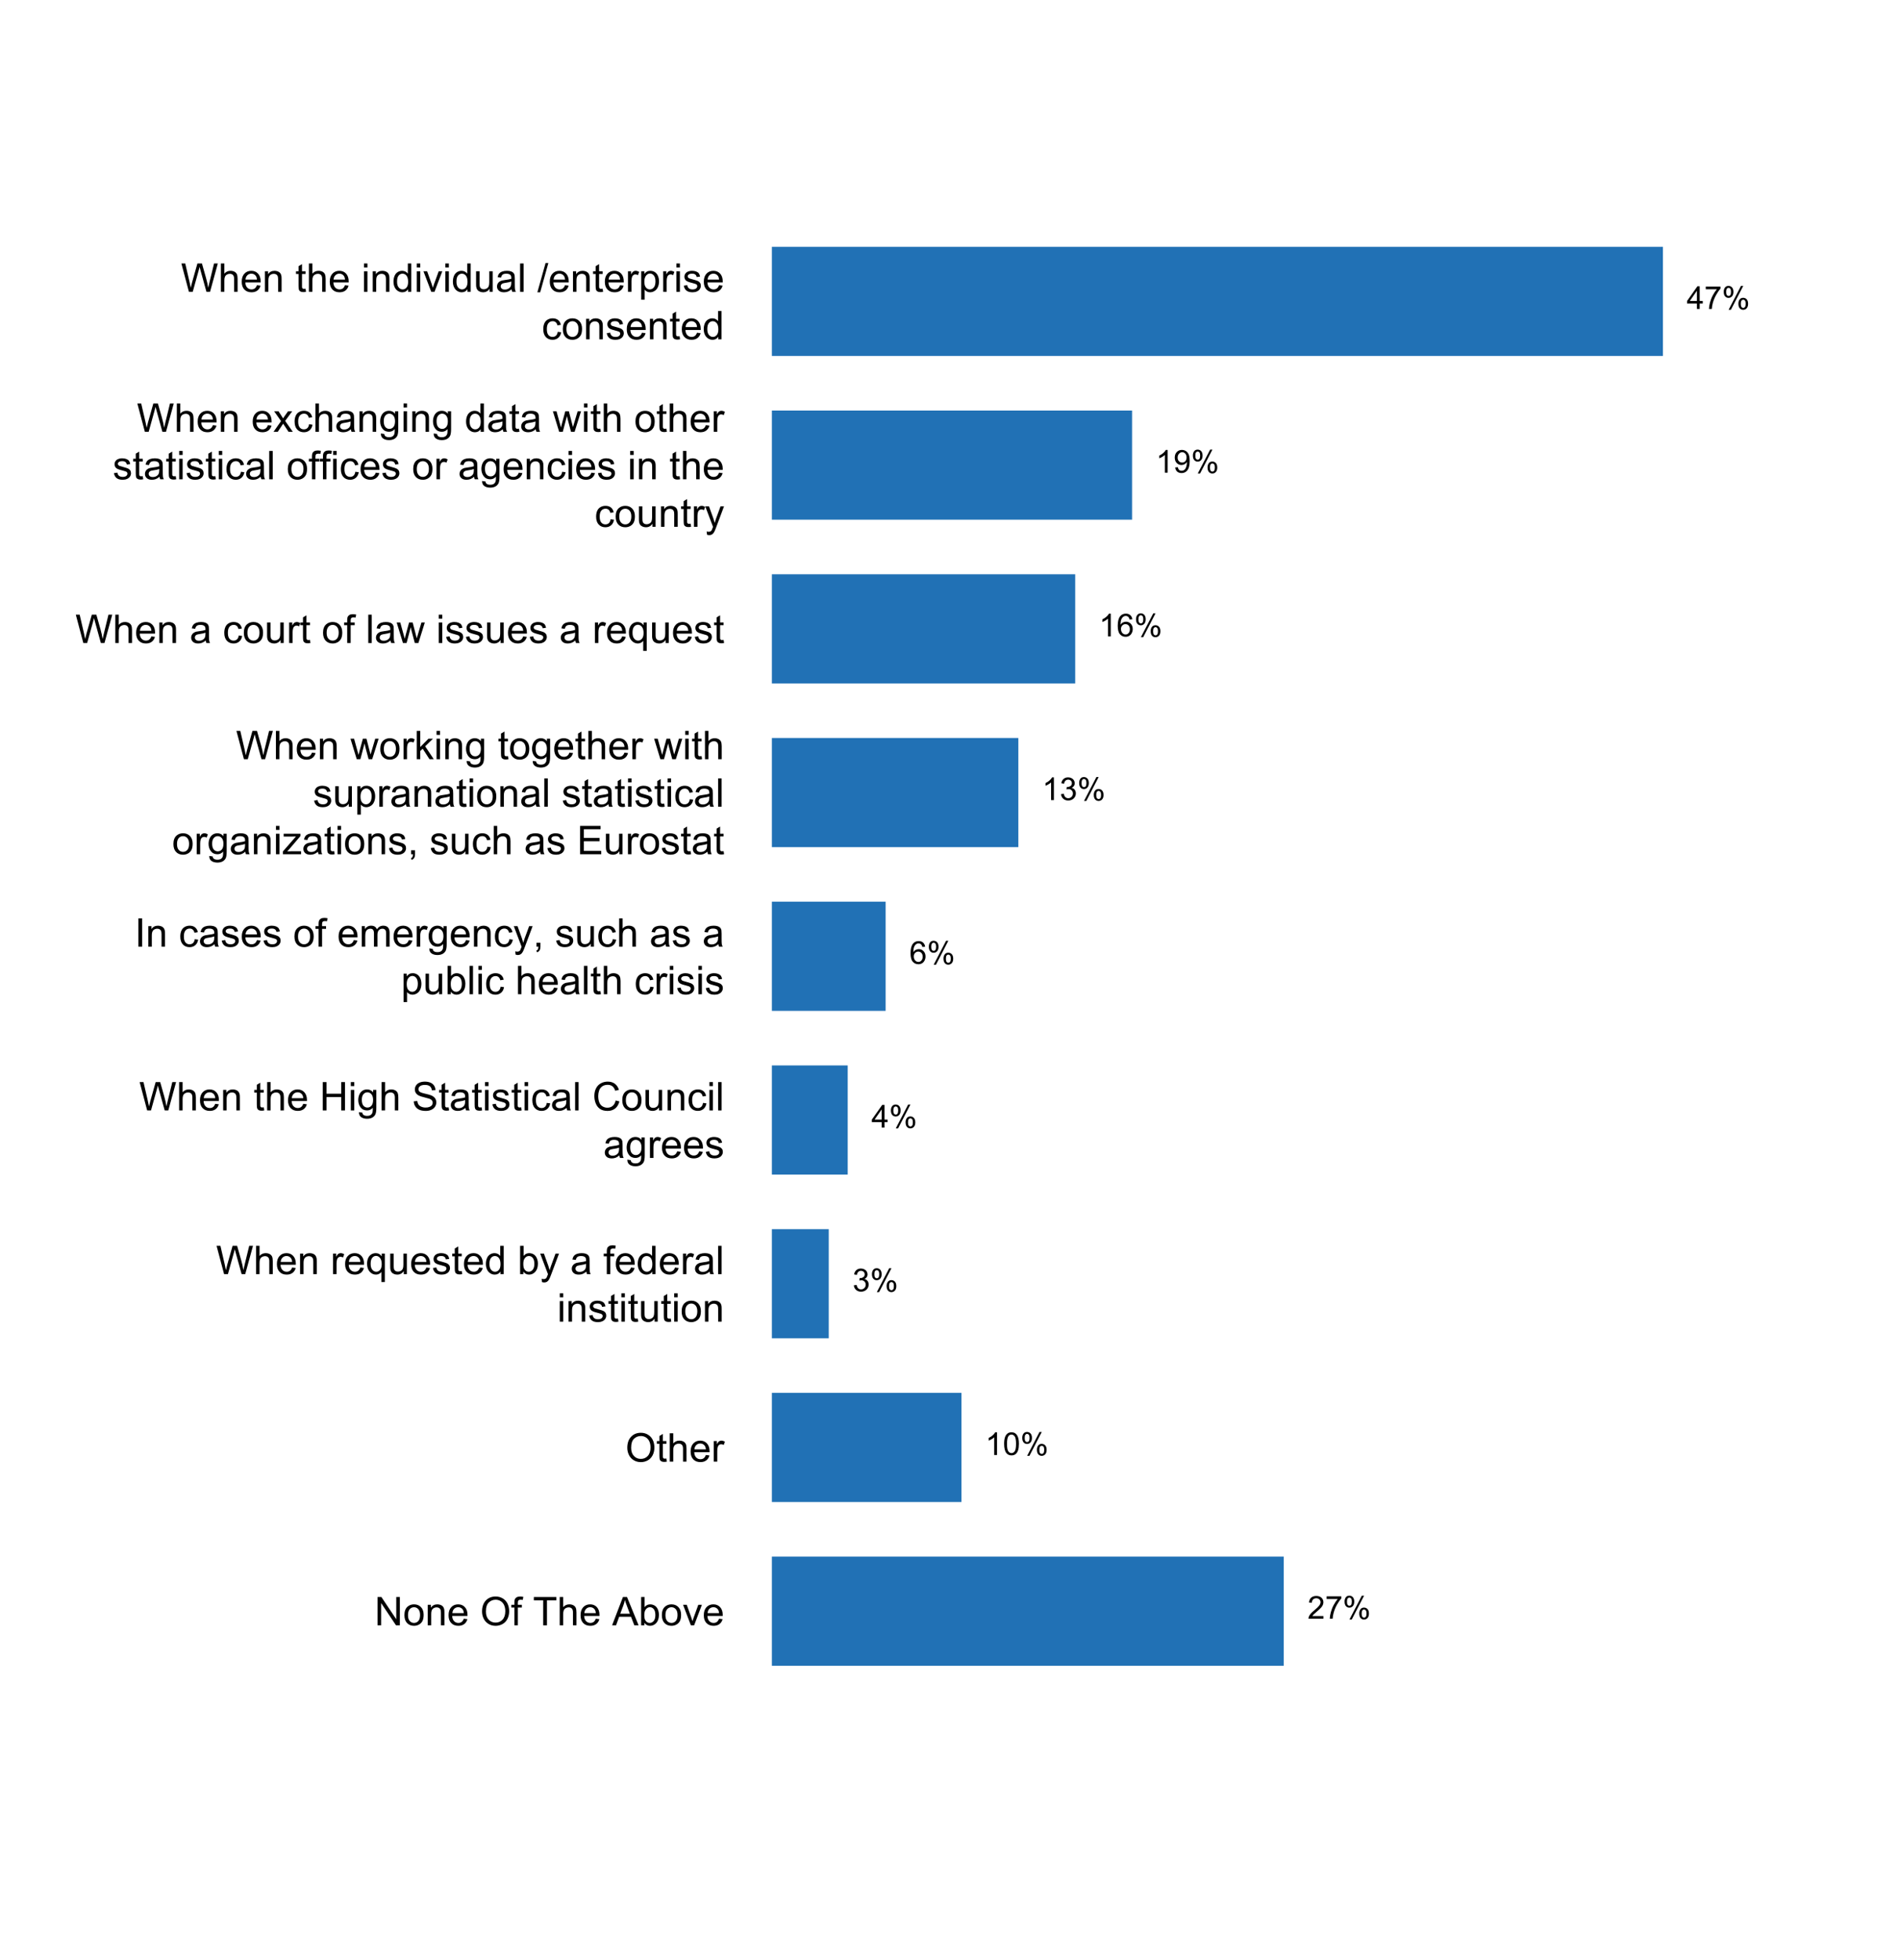<?xml version="1.0" encoding="UTF-8"?>
<svg xmlns="http://www.w3.org/2000/svg" xmlns:xlink="http://www.w3.org/1999/xlink" width="576pt" height="594pt" viewBox="0 0 576 594" version="1.1">
<defs>
<g>
<symbol overflow="visible" id="glyph0-0">
<path style="stroke:none;" d="M 1.5 0 L 1.5 -7.5 L 7.5 -7.5 L 7.5 0 Z M 1.688 -0.188 L 7.312 -0.188 L 7.312 -7.312 L 1.688 -7.312 Z M 1.688 -0.188 "/>
</symbol>
<symbol overflow="visible" id="glyph0-1">
<path style="stroke:none;" d="M 0.914 0 L 0.914 -8.59 L 2.078 -8.59 L 6.594 -1.844 L 6.594 -8.59 L 7.68 -8.59 L 7.68 0 L 6.516 0 L 2.004 -6.75 L 2.004 0 Z M 0.914 0 "/>
</symbol>
<symbol overflow="visible" id="glyph0-2">
<path style="stroke:none;" d="M 0.398 -3.109 C 0.398 -4.262 0.719 -5.117 1.359 -5.672 C 1.895 -6.133 2.547 -6.363 3.316 -6.363 C 4.172 -6.363 4.871 -6.082 5.414 -5.52 C 5.953 -4.957 6.223 -4.184 6.227 -3.199 C 6.223 -2.398 6.102 -1.766 5.867 -1.309 C 5.625 -0.848 5.277 -0.492 4.82 -0.238 C 4.359 0.016 3.859 0.141 3.316 0.141 C 2.441 0.141 1.734 -0.137 1.203 -0.695 C 0.664 -1.254 0.398 -2.059 0.398 -3.109 Z M 1.484 -3.109 C 1.48 -2.309 1.656 -1.711 2.004 -1.32 C 2.348 -0.922 2.785 -0.727 3.316 -0.727 C 3.84 -0.727 4.273 -0.926 4.621 -1.324 C 4.969 -1.723 5.145 -2.328 5.145 -3.148 C 5.145 -3.914 4.969 -4.496 4.617 -4.895 C 4.266 -5.289 3.832 -5.488 3.316 -5.492 C 2.785 -5.488 2.348 -5.293 2.004 -4.898 C 1.656 -4.5 1.48 -3.902 1.484 -3.109 Z M 1.484 -3.109 "/>
</symbol>
<symbol overflow="visible" id="glyph0-3">
<path style="stroke:none;" d="M 0.789 0 L 0.789 -6.223 L 1.742 -6.223 L 1.742 -5.336 C 2.195 -6.02 2.855 -6.363 3.719 -6.363 C 4.09 -6.363 4.434 -6.293 4.754 -6.16 C 5.066 -6.023 5.305 -5.848 5.461 -5.633 C 5.617 -5.41 5.727 -5.152 5.789 -4.852 C 5.828 -4.656 5.848 -4.312 5.848 -3.828 L 5.848 0 L 4.793 0 L 4.793 -3.785 C 4.793 -4.215 4.75 -4.535 4.668 -4.75 C 4.586 -4.961 4.441 -5.129 4.234 -5.258 C 4.023 -5.383 3.777 -5.449 3.5 -5.449 C 3.047 -5.449 2.66 -5.305 2.332 -5.02 C 2.004 -4.734 1.84 -4.195 1.844 -3.398 L 1.844 0 Z M 0.789 0 "/>
</symbol>
<symbol overflow="visible" id="glyph0-4">
<path style="stroke:none;" d="M 5.051 -2.004 L 6.141 -1.867 C 5.969 -1.23 5.648 -0.738 5.184 -0.387 C 4.719 -0.035 4.125 0.141 3.406 0.141 C 2.492 0.141 1.77 -0.137 1.238 -0.699 C 0.699 -1.254 0.434 -2.043 0.438 -3.059 C 0.434 -4.105 0.703 -4.918 1.246 -5.496 C 1.781 -6.074 2.48 -6.363 3.344 -6.363 C 4.176 -6.363 4.855 -6.078 5.383 -5.512 C 5.91 -4.945 6.176 -4.148 6.176 -3.125 C 6.176 -3.059 6.172 -2.965 6.172 -2.844 L 1.531 -2.844 C 1.562 -2.156 1.758 -1.633 2.109 -1.27 C 2.457 -0.906 2.891 -0.727 3.41 -0.727 C 3.797 -0.727 4.125 -0.828 4.402 -1.031 C 4.672 -1.234 4.891 -1.559 5.051 -2.004 Z M 1.586 -3.711 L 5.062 -3.711 C 5.016 -4.227 4.883 -4.621 4.664 -4.887 C 4.328 -5.293 3.891 -5.496 3.359 -5.496 C 2.871 -5.496 2.465 -5.332 2.137 -5.008 C 1.805 -4.684 1.621 -4.25 1.586 -3.711 Z M 1.586 -3.711 "/>
</symbol>
<symbol overflow="visible" id="glyph0-5">
<path style="stroke:none;" d=""/>
</symbol>
<symbol overflow="visible" id="glyph0-6">
<path style="stroke:none;" d="M 0.578 -4.184 C 0.574 -5.605 0.957 -6.719 1.727 -7.531 C 2.488 -8.336 3.477 -8.742 4.695 -8.742 C 5.484 -8.742 6.199 -8.551 6.836 -8.172 C 7.473 -7.793 7.957 -7.266 8.293 -6.586 C 8.625 -5.906 8.793 -5.137 8.797 -4.281 C 8.793 -3.41 8.617 -2.633 8.27 -1.945 C 7.914 -1.258 7.418 -0.734 6.773 -0.383 C 6.125 -0.027 5.43 0.145 4.688 0.148 C 3.879 0.145 3.156 -0.047 2.52 -0.438 C 1.879 -0.824 1.395 -1.359 1.07 -2.039 C 0.738 -2.715 0.574 -3.43 0.578 -4.184 Z M 1.75 -4.164 C 1.746 -3.129 2.023 -2.312 2.586 -1.719 C 3.141 -1.121 3.84 -0.824 4.68 -0.828 C 5.535 -0.824 6.238 -1.125 6.793 -1.73 C 7.344 -2.328 7.621 -3.184 7.625 -4.289 C 7.621 -4.984 7.504 -5.594 7.27 -6.117 C 7.031 -6.641 6.684 -7.043 6.23 -7.332 C 5.77 -7.617 5.262 -7.762 4.699 -7.766 C 3.895 -7.762 3.199 -7.484 2.621 -6.934 C 2.035 -6.379 1.746 -5.457 1.75 -4.164 Z M 1.75 -4.164 "/>
</symbol>
<symbol overflow="visible" id="glyph0-7">
<path style="stroke:none;" d="M 1.043 0 L 1.043 -5.402 L 0.109 -5.402 L 0.109 -6.223 L 1.043 -6.223 L 1.043 -6.883 C 1.043 -7.301 1.078 -7.613 1.156 -7.816 C 1.25 -8.09 1.43 -8.309 1.688 -8.48 C 1.945 -8.645 2.305 -8.73 2.766 -8.734 C 3.062 -8.73 3.391 -8.695 3.75 -8.633 L 3.594 -7.711 C 3.371 -7.75 3.164 -7.77 2.969 -7.77 C 2.648 -7.77 2.422 -7.699 2.293 -7.562 C 2.156 -7.426 2.09 -7.172 2.094 -6.797 L 2.094 -6.223 L 3.305 -6.223 L 3.305 -5.402 L 2.094 -5.402 L 2.094 0 Z M 1.043 0 "/>
</symbol>
<symbol overflow="visible" id="glyph0-8">
<path style="stroke:none;" d="M 3.109 0 L 3.109 -7.578 L 0.281 -7.578 L 0.281 -8.59 L 7.09 -8.59 L 7.09 -7.578 L 4.25 -7.578 L 4.25 0 Z M 3.109 0 "/>
</symbol>
<symbol overflow="visible" id="glyph0-9">
<path style="stroke:none;" d="M 0.789 0 L 0.789 -8.59 L 1.844 -8.59 L 1.844 -5.508 C 2.336 -6.078 2.957 -6.363 3.711 -6.363 C 4.164 -6.363 4.566 -6.27 4.91 -6.09 C 5.25 -5.906 5.492 -5.656 5.641 -5.34 C 5.785 -5.016 5.859 -4.551 5.859 -3.945 L 5.859 0 L 4.805 0 L 4.805 -3.945 C 4.805 -4.469 4.688 -4.852 4.461 -5.094 C 4.227 -5.328 3.906 -5.449 3.492 -5.453 C 3.18 -5.449 2.883 -5.367 2.609 -5.211 C 2.328 -5.047 2.133 -4.828 2.02 -4.551 C 1.898 -4.273 1.84 -3.891 1.844 -3.406 L 1.844 0 Z M 0.789 0 "/>
</symbol>
<symbol overflow="visible" id="glyph0-10">
<path style="stroke:none;" d="M -0.016 0 L 3.281 -8.59 L 4.508 -8.59 L 8.023 0 L 6.727 0 L 5.727 -2.602 L 2.133 -2.602 L 1.188 0 Z M 2.461 -3.527 L 5.375 -3.527 L 4.477 -5.906 C 4.203 -6.629 4 -7.223 3.867 -7.688 C 3.758 -7.133 3.602 -6.586 3.406 -6.047 Z M 2.461 -3.527 "/>
</symbol>
<symbol overflow="visible" id="glyph0-11">
<path style="stroke:none;" d="M 1.766 0 L 0.785 0 L 0.785 -8.59 L 1.84 -8.59 L 1.84 -5.523 C 2.285 -6.082 2.852 -6.363 3.547 -6.363 C 3.922 -6.363 4.285 -6.285 4.629 -6.129 C 4.973 -5.973 5.254 -5.754 5.473 -5.48 C 5.691 -5.199 5.863 -4.863 5.992 -4.469 C 6.113 -4.074 6.176 -3.652 6.18 -3.203 C 6.176 -2.137 5.914 -1.312 5.391 -0.73 C 4.863 -0.148 4.23 0.141 3.492 0.141 C 2.758 0.141 2.18 -0.164 1.766 -0.781 Z M 1.75 -3.156 C 1.746 -2.41 1.848 -1.871 2.055 -1.539 C 2.387 -0.996 2.836 -0.727 3.406 -0.727 C 3.859 -0.727 4.258 -0.926 4.598 -1.328 C 4.93 -1.727 5.098 -2.324 5.102 -3.117 C 5.098 -3.93 4.938 -4.527 4.617 -4.914 C 4.297 -5.301 3.906 -5.496 3.453 -5.496 C 2.984 -5.496 2.586 -5.293 2.254 -4.895 C 1.914 -4.492 1.746 -3.914 1.75 -3.156 Z M 1.75 -3.156 "/>
</symbol>
<symbol overflow="visible" id="glyph0-12">
<path style="stroke:none;" d="M 2.52 0 L 0.152 -6.223 L 1.266 -6.223 L 2.602 -2.496 C 2.746 -2.09 2.879 -1.672 3 -1.242 C 3.094 -1.57 3.223 -1.965 3.391 -2.426 L 4.773 -6.223 L 5.859 -6.223 L 3.504 0 Z M 2.52 0 "/>
</symbol>
<symbol overflow="visible" id="glyph0-13">
<path style="stroke:none;" d="M 3.094 -0.945 L 3.246 -0.012 C 2.949 0.051 2.684 0.082 2.449 0.082 C 2.066 0.082 1.77 0.023 1.559 -0.098 C 1.348 -0.219 1.199 -0.379 1.113 -0.578 C 1.027 -0.773 0.984 -1.188 0.984 -1.82 L 0.984 -5.402 L 0.211 -5.402 L 0.211 -6.223 L 0.984 -6.223 L 0.984 -7.766 L 2.031 -8.398 L 2.031 -6.223 L 3.094 -6.223 L 3.094 -5.402 L 2.031 -5.402 L 2.031 -1.766 C 2.027 -1.461 2.047 -1.27 2.086 -1.184 C 2.125 -1.098 2.184 -1.027 2.27 -0.977 C 2.352 -0.926 2.473 -0.902 2.633 -0.902 C 2.742 -0.902 2.898 -0.914 3.094 -0.945 Z M 3.094 -0.945 "/>
</symbol>
<symbol overflow="visible" id="glyph0-14">
<path style="stroke:none;" d="M 0.781 0 L 0.781 -6.223 L 1.727 -6.223 L 1.727 -5.281 C 1.969 -5.719 2.191 -6.012 2.398 -6.152 C 2.602 -6.293 2.828 -6.363 3.078 -6.363 C 3.43 -6.363 3.793 -6.25 4.16 -6.023 L 3.797 -5.047 C 3.539 -5.195 3.281 -5.273 3.023 -5.273 C 2.793 -5.273 2.586 -5.203 2.402 -5.066 C 2.215 -4.926 2.082 -4.734 2.008 -4.488 C 1.891 -4.113 1.832 -3.703 1.836 -3.258 L 1.836 0 Z M 0.781 0 "/>
</symbol>
<symbol overflow="visible" id="glyph0-15">
<path style="stroke:none;" d="M 2.426 0 L 0.148 -8.59 L 1.312 -8.59 L 2.617 -2.961 C 2.754 -2.367 2.875 -1.781 2.984 -1.203 C 3.199 -2.117 3.328 -2.648 3.367 -2.789 L 5.004 -8.59 L 6.375 -8.59 L 7.605 -4.242 C 7.914 -3.164 8.137 -2.148 8.273 -1.203 C 8.383 -1.742 8.523 -2.367 8.703 -3.07 L 10.047 -8.59 L 11.191 -8.59 L 8.836 0 L 7.742 0 L 5.93 -6.547 C 5.777 -7.09 5.688 -7.426 5.66 -7.555 C 5.566 -7.156 5.48 -6.82 5.406 -6.547 L 3.586 0 Z M 2.426 0 "/>
</symbol>
<symbol overflow="visible" id="glyph0-16">
<path style="stroke:none;" d="M 4.758 2.383 L 4.758 -0.664 C 4.594 -0.43 4.363 -0.238 4.066 -0.086 C 3.77 0.066 3.457 0.141 3.129 0.141 C 2.391 0.141 1.754 -0.152 1.223 -0.742 C 0.688 -1.332 0.422 -2.141 0.422 -3.172 C 0.422 -3.793 0.527 -4.355 0.746 -4.852 C 0.957 -5.344 1.273 -5.719 1.688 -5.977 C 2.102 -6.234 2.555 -6.363 3.047 -6.363 C 3.816 -6.363 4.422 -6.039 4.863 -5.391 L 4.863 -6.223 L 5.812 -6.223 L 5.812 2.383 Z M 1.508 -3.129 C 1.504 -2.328 1.672 -1.727 2.012 -1.328 C 2.344 -0.926 2.746 -0.727 3.219 -0.727 C 3.664 -0.727 4.051 -0.914 4.375 -1.297 C 4.699 -1.672 4.863 -2.254 4.863 -3.035 C 4.863 -3.863 4.691 -4.484 4.348 -4.902 C 4.004 -5.32 3.602 -5.531 3.148 -5.531 C 2.688 -5.531 2.301 -5.336 1.984 -4.949 C 1.664 -4.559 1.504 -3.953 1.508 -3.129 Z M 1.508 -3.129 "/>
</symbol>
<symbol overflow="visible" id="glyph0-17">
<path style="stroke:none;" d="M 4.867 0 L 4.867 -0.914 C 4.379 -0.211 3.723 0.141 2.895 0.141 C 2.527 0.141 2.184 0.07 1.867 -0.07 C 1.547 -0.211 1.309 -0.387 1.156 -0.602 C 1 -0.812 0.895 -1.074 0.832 -1.383 C 0.785 -1.59 0.762 -1.918 0.766 -2.367 L 0.766 -6.223 L 1.82 -6.223 L 1.82 -2.773 C 1.816 -2.219 1.84 -1.848 1.887 -1.656 C 1.949 -1.379 2.09 -1.16 2.309 -1.004 C 2.523 -0.84 2.789 -0.762 3.105 -0.766 C 3.418 -0.762 3.715 -0.844 3.996 -1.008 C 4.273 -1.172 4.469 -1.391 4.586 -1.672 C 4.699 -1.949 4.758 -2.355 4.758 -2.891 L 4.758 -6.223 L 5.812 -6.223 L 5.812 0 Z M 4.867 0 "/>
</symbol>
<symbol overflow="visible" id="glyph0-18">
<path style="stroke:none;" d="M 0.367 -1.859 L 1.414 -2.023 C 1.469 -1.602 1.633 -1.281 1.902 -1.059 C 2.168 -0.836 2.543 -0.727 3.023 -0.727 C 3.508 -0.727 3.867 -0.824 4.102 -1.023 C 4.336 -1.219 4.453 -1.449 4.453 -1.719 C 4.453 -1.953 4.348 -2.141 4.141 -2.281 C 3.996 -2.371 3.637 -2.492 3.062 -2.637 C 2.289 -2.832 1.754 -3 1.457 -3.145 C 1.156 -3.285 0.93 -3.48 0.777 -3.734 C 0.621 -3.984 0.543 -4.266 0.547 -4.57 C 0.543 -4.844 0.605 -5.098 0.734 -5.34 C 0.859 -5.574 1.035 -5.773 1.254 -5.93 C 1.418 -6.047 1.641 -6.148 1.926 -6.234 C 2.207 -6.32 2.512 -6.363 2.836 -6.363 C 3.324 -6.363 3.75 -6.293 4.121 -6.152 C 4.488 -6.012 4.762 -5.82 4.938 -5.578 C 5.113 -5.336 5.234 -5.016 5.305 -4.617 L 4.273 -4.477 C 4.223 -4.797 4.086 -5.047 3.863 -5.227 C 3.637 -5.406 3.32 -5.496 2.914 -5.496 C 2.426 -5.496 2.082 -5.414 1.875 -5.254 C 1.664 -5.094 1.559 -4.906 1.562 -4.695 C 1.559 -4.555 1.602 -4.434 1.695 -4.324 C 1.773 -4.211 1.91 -4.117 2.098 -4.043 C 2.203 -4.004 2.512 -3.914 3.031 -3.773 C 3.773 -3.574 4.293 -3.41 4.59 -3.285 C 4.879 -3.156 5.113 -2.973 5.285 -2.73 C 5.453 -2.488 5.535 -2.188 5.539 -1.828 C 5.535 -1.477 5.434 -1.145 5.23 -0.832 C 5.023 -0.52 4.727 -0.277 4.34 -0.113 C 3.953 0.059 3.516 0.141 3.031 0.141 C 2.219 0.141 1.602 -0.027 1.18 -0.363 C 0.754 -0.699 0.484 -1.195 0.367 -1.859 Z M 0.367 -1.859 "/>
</symbol>
<symbol overflow="visible" id="glyph0-19">
<path style="stroke:none;" d="M 4.828 0 L 4.828 -0.785 C 4.43 -0.168 3.848 0.141 3.086 0.141 C 2.59 0.141 2.133 0.004 1.719 -0.27 C 1.297 -0.543 0.977 -0.922 0.75 -1.414 C 0.523 -1.898 0.41 -2.465 0.41 -3.105 C 0.41 -3.727 0.512 -4.289 0.719 -4.797 C 0.926 -5.301 1.238 -5.688 1.652 -5.957 C 2.066 -6.227 2.527 -6.363 3.039 -6.363 C 3.41 -6.363 3.746 -6.281 4.043 -6.125 C 4.336 -5.965 4.574 -5.762 4.758 -5.508 L 4.758 -8.59 L 5.805 -8.59 L 5.805 0 Z M 1.492 -3.105 C 1.488 -2.309 1.656 -1.711 1.996 -1.316 C 2.328 -0.922 2.727 -0.727 3.188 -0.727 C 3.648 -0.727 4.039 -0.914 4.359 -1.293 C 4.68 -1.668 4.84 -2.242 4.844 -3.016 C 4.84 -3.867 4.676 -4.492 4.352 -4.895 C 4.02 -5.289 3.617 -5.488 3.141 -5.492 C 2.672 -5.488 2.277 -5.297 1.965 -4.918 C 1.645 -4.531 1.488 -3.93 1.492 -3.105 Z M 1.492 -3.105 "/>
</symbol>
<symbol overflow="visible" id="glyph0-20">
<path style="stroke:none;" d="M 0.742 2.398 L 0.625 1.406 C 0.855 1.469 1.059 1.5 1.23 1.5 C 1.465 1.5 1.652 1.461 1.793 1.383 C 1.934 1.305 2.047 1.195 2.141 1.055 C 2.203 0.949 2.312 0.688 2.461 0.27 C 2.48 0.207 2.512 0.121 2.555 0.012 L 0.195 -6.223 L 1.328 -6.223 L 2.625 -2.617 C 2.789 -2.16 2.938 -1.68 3.078 -1.18 C 3.195 -1.66 3.34 -2.133 3.508 -2.594 L 4.84 -6.223 L 5.895 -6.223 L 3.527 0.105 C 3.273 0.789 3.074 1.258 2.938 1.516 C 2.746 1.863 2.531 2.117 2.293 2.281 C 2.047 2.438 1.758 2.52 1.422 2.523 C 1.215 2.52 0.988 2.477 0.742 2.398 Z M 0.742 2.398 "/>
</symbol>
<symbol overflow="visible" id="glyph0-21">
<path style="stroke:none;" d="M 4.852 -0.766 C 4.461 -0.434 4.082 -0.199 3.723 -0.062 C 3.355 0.074 2.969 0.141 2.562 0.141 C 1.875 0.141 1.352 -0.023 0.984 -0.359 C 0.617 -0.688 0.434 -1.117 0.434 -1.641 C 0.434 -1.945 0.5 -2.223 0.641 -2.473 C 0.777 -2.723 0.961 -2.926 1.188 -3.082 C 1.41 -3.234 1.664 -3.348 1.945 -3.43 C 2.152 -3.477 2.465 -3.531 2.883 -3.586 C 3.734 -3.688 4.359 -3.809 4.766 -3.949 C 4.766 -4.09 4.77 -4.18 4.77 -4.227 C 4.77 -4.648 4.668 -4.953 4.469 -5.133 C 4.199 -5.371 3.801 -5.488 3.27 -5.492 C 2.77 -5.488 2.402 -5.402 2.168 -5.23 C 1.934 -5.055 1.758 -4.746 1.648 -4.305 L 0.617 -4.445 C 0.707 -4.887 0.863 -5.242 1.078 -5.516 C 1.289 -5.781 1.598 -5.992 2.008 -6.141 C 2.41 -6.289 2.883 -6.363 3.422 -6.363 C 3.953 -6.363 4.383 -6.301 4.715 -6.176 C 5.047 -6.051 5.293 -5.891 5.449 -5.703 C 5.605 -5.512 5.715 -5.273 5.777 -4.984 C 5.809 -4.805 5.824 -4.48 5.828 -4.016 L 5.828 -2.609 C 5.824 -1.625 5.848 -1.004 5.895 -0.746 C 5.941 -0.484 6.031 -0.238 6.164 0 L 5.062 0 C 4.953 -0.219 4.883 -0.473 4.852 -0.766 Z M 4.766 -3.125 C 4.375 -2.965 3.801 -2.832 3.039 -2.727 C 2.605 -2.66 2.301 -2.59 2.121 -2.516 C 1.941 -2.434 1.801 -2.32 1.703 -2.172 C 1.605 -2.02 1.559 -1.852 1.559 -1.672 C 1.559 -1.387 1.664 -1.152 1.875 -0.969 C 2.086 -0.777 2.398 -0.684 2.812 -0.688 C 3.219 -0.684 3.578 -0.773 3.895 -0.953 C 4.211 -1.129 4.445 -1.371 4.594 -1.68 C 4.707 -1.918 4.762 -2.27 4.766 -2.734 Z M 4.766 -3.125 "/>
</symbol>
<symbol overflow="visible" id="glyph0-22">
<path style="stroke:none;" d="M 0.766 0 L 0.766 -8.59 L 1.82 -8.59 L 1.82 0 Z M 0.766 0 "/>
</symbol>
<symbol overflow="visible" id="glyph0-23">
<path style="stroke:none;" d="M 0.797 -7.375 L 0.797 -8.59 L 1.852 -8.59 L 1.852 -7.375 Z M 0.797 0 L 0.797 -6.223 L 1.852 -6.223 L 1.852 0 Z M 0.797 0 "/>
</symbol>
<symbol overflow="visible" id="glyph0-24">
<path style="stroke:none;" d="M 0.961 0 L 0.961 -8.59 L 2.098 -8.59 L 2.098 -5.062 L 6.562 -5.062 L 6.562 -8.59 L 7.699 -8.59 L 7.699 0 L 6.562 0 L 6.562 -4.047 L 2.098 -4.047 L 2.098 0 Z M 0.961 0 "/>
</symbol>
<symbol overflow="visible" id="glyph0-25">
<path style="stroke:none;" d="M 0.598 0.516 L 1.625 0.668 C 1.664 0.98 1.785 1.211 1.98 1.359 C 2.242 1.555 2.598 1.652 3.055 1.652 C 3.539 1.652 3.918 1.555 4.184 1.359 C 4.449 1.164 4.629 0.891 4.723 0.539 C 4.777 0.324 4.801 -0.125 4.797 -0.812 C 4.336 -0.27 3.762 0 3.078 0 C 2.219 0 1.559 -0.309 1.09 -0.926 C 0.621 -1.543 0.387 -2.281 0.387 -3.148 C 0.387 -3.738 0.492 -4.285 0.707 -4.789 C 0.922 -5.289 1.234 -5.68 1.645 -5.953 C 2.051 -6.227 2.531 -6.363 3.082 -6.363 C 3.816 -6.363 4.422 -6.066 4.898 -5.473 L 4.898 -6.223 L 5.871 -6.223 L 5.871 -0.844 C 5.871 0.125 5.77 0.809 5.574 1.215 C 5.375 1.613 5.062 1.934 4.637 2.172 C 4.207 2.402 3.684 2.52 3.059 2.523 C 2.316 2.52 1.715 2.352 1.258 2.023 C 0.801 1.688 0.582 1.188 0.598 0.516 Z M 1.469 -3.223 C 1.465 -2.406 1.629 -1.809 1.957 -1.438 C 2.281 -1.059 2.688 -0.871 3.176 -0.875 C 3.66 -0.871 4.066 -1.059 4.395 -1.434 C 4.723 -1.805 4.887 -2.391 4.887 -3.188 C 4.887 -3.945 4.715 -4.52 4.379 -4.91 C 4.039 -5.297 3.633 -5.488 3.156 -5.492 C 2.684 -5.488 2.285 -5.297 1.961 -4.918 C 1.629 -4.535 1.465 -3.973 1.469 -3.223 Z M 1.469 -3.223 "/>
</symbol>
<symbol overflow="visible" id="glyph0-26">
<path style="stroke:none;" d="M 0.539 -2.758 L 1.609 -2.852 C 1.66 -2.422 1.777 -2.07 1.965 -1.797 C 2.145 -1.52 2.434 -1.297 2.828 -1.129 C 3.215 -0.957 3.656 -0.871 4.148 -0.875 C 4.578 -0.871 4.961 -0.938 5.297 -1.066 C 5.629 -1.191 5.875 -1.367 6.039 -1.594 C 6.199 -1.82 6.281 -2.066 6.281 -2.332 C 6.281 -2.598 6.203 -2.832 6.047 -3.035 C 5.891 -3.238 5.633 -3.406 5.273 -3.547 C 5.043 -3.633 4.531 -3.773 3.746 -3.965 C 2.953 -4.152 2.402 -4.332 2.086 -4.5 C 1.672 -4.711 1.363 -4.977 1.168 -5.297 C 0.965 -5.617 0.867 -5.973 0.867 -6.367 C 0.867 -6.801 0.988 -7.207 1.234 -7.582 C 1.48 -7.957 1.84 -8.242 2.312 -8.441 C 2.785 -8.633 3.312 -8.73 3.891 -8.734 C 4.523 -8.73 5.082 -8.629 5.574 -8.426 C 6.059 -8.223 6.434 -7.922 6.695 -7.523 C 6.957 -7.125 7.098 -6.672 7.117 -6.172 L 6.031 -6.086 C 5.969 -6.629 5.77 -7.039 5.434 -7.316 C 5.094 -7.594 4.598 -7.734 3.938 -7.734 C 3.25 -7.734 2.746 -7.605 2.434 -7.355 C 2.113 -7.098 1.957 -6.797 1.961 -6.445 C 1.957 -6.137 2.07 -5.883 2.297 -5.684 C 2.516 -5.48 3.086 -5.273 4.012 -5.07 C 4.934 -4.859 5.566 -4.68 5.914 -4.523 C 6.41 -4.293 6.781 -4 7.02 -3.648 C 7.254 -3.293 7.371 -2.887 7.375 -2.426 C 7.371 -1.969 7.242 -1.535 6.984 -1.133 C 6.723 -0.727 6.344 -0.414 5.855 -0.188 C 5.363 0.035 4.812 0.145 4.203 0.148 C 3.422 0.145 2.77 0.035 2.246 -0.191 C 1.719 -0.414 1.309 -0.754 1.012 -1.215 C 0.711 -1.668 0.555 -2.184 0.539 -2.758 Z M 0.539 -2.758 "/>
</symbol>
<symbol overflow="visible" id="glyph0-27">
<path style="stroke:none;" d="M 4.852 -2.281 L 5.891 -2.145 C 5.773 -1.426 5.484 -0.863 5.02 -0.465 C 4.551 -0.059 3.977 0.141 3.297 0.141 C 2.445 0.141 1.762 -0.137 1.246 -0.695 C 0.727 -1.25 0.469 -2.047 0.469 -3.086 C 0.469 -3.754 0.578 -4.344 0.801 -4.852 C 1.023 -5.355 1.363 -5.73 1.816 -5.984 C 2.27 -6.234 2.766 -6.363 3.305 -6.363 C 3.98 -6.363 4.531 -6.191 4.965 -5.848 C 5.391 -5.504 5.668 -5.02 5.789 -4.395 L 4.766 -4.234 C 4.664 -4.652 4.492 -4.969 4.246 -5.18 C 3.996 -5.391 3.695 -5.496 3.344 -5.496 C 2.809 -5.496 2.379 -5.305 2.051 -4.922 C 1.719 -4.539 1.551 -3.938 1.555 -3.117 C 1.551 -2.281 1.711 -1.672 2.035 -1.293 C 2.352 -0.914 2.77 -0.727 3.289 -0.727 C 3.695 -0.727 4.043 -0.852 4.324 -1.105 C 4.602 -1.359 4.777 -1.75 4.852 -2.281 Z M 4.852 -2.281 "/>
</symbol>
<symbol overflow="visible" id="glyph0-28">
<path style="stroke:none;" d="M 7.055 -3.012 L 8.191 -2.727 C 7.953 -1.789 7.523 -1.078 6.906 -0.586 C 6.285 -0.098 5.527 0.145 4.633 0.148 C 3.707 0.145 2.953 -0.039 2.375 -0.418 C 1.793 -0.793 1.352 -1.34 1.051 -2.055 C 0.746 -2.77 0.598 -3.539 0.598 -4.359 C 0.598 -5.254 0.766 -6.031 1.109 -6.699 C 1.449 -7.363 1.938 -7.871 2.57 -8.215 C 3.199 -8.559 3.895 -8.73 4.652 -8.734 C 5.512 -8.73 6.234 -8.512 6.82 -8.078 C 7.406 -7.637 7.812 -7.023 8.047 -6.234 L 6.926 -5.969 C 6.723 -6.59 6.434 -7.047 6.059 -7.336 C 5.68 -7.621 5.203 -7.762 4.629 -7.766 C 3.969 -7.762 3.414 -7.605 2.973 -7.289 C 2.527 -6.969 2.219 -6.543 2.039 -6.012 C 1.859 -5.48 1.77 -4.93 1.77 -4.367 C 1.77 -3.633 1.875 -2.996 2.086 -2.449 C 2.297 -1.902 2.629 -1.496 3.082 -1.23 C 3.531 -0.961 4.016 -0.824 4.539 -0.828 C 5.176 -0.824 5.715 -1.008 6.156 -1.379 C 6.598 -1.742 6.898 -2.289 7.055 -3.012 Z M 7.055 -3.012 "/>
</symbol>
<symbol overflow="visible" id="glyph0-29">
<path style="stroke:none;" d="M 1.117 0 L 1.117 -8.59 L 2.258 -8.59 L 2.258 0 Z M 1.117 0 "/>
</symbol>
<symbol overflow="visible" id="glyph0-30">
<path style="stroke:none;" d="M 0.789 0 L 0.789 -6.223 L 1.734 -6.223 L 1.734 -5.352 C 1.93 -5.648 2.188 -5.895 2.512 -6.082 C 2.836 -6.27 3.207 -6.363 3.621 -6.363 C 4.082 -6.363 4.457 -6.266 4.754 -6.074 C 5.043 -5.883 5.254 -5.617 5.379 -5.273 C 5.871 -6 6.512 -6.363 7.301 -6.363 C 7.918 -6.363 8.391 -6.191 8.723 -5.848 C 9.055 -5.504 9.223 -4.977 9.223 -4.273 L 9.223 0 L 8.172 0 L 8.172 -3.922 C 8.168 -4.34 8.133 -4.645 8.07 -4.832 C 8 -5.016 7.879 -5.164 7.699 -5.277 C 7.52 -5.391 7.309 -5.449 7.066 -5.449 C 6.629 -5.449 6.266 -5.301 5.977 -5.012 C 5.688 -4.719 5.543 -4.254 5.543 -3.617 L 5.543 0 L 4.488 0 L 4.488 -4.043 C 4.488 -4.512 4.402 -4.863 4.23 -5.098 C 4.059 -5.332 3.777 -5.449 3.387 -5.449 C 3.09 -5.449 2.812 -5.371 2.562 -5.215 C 2.309 -5.059 2.129 -4.828 2.016 -4.527 C 1.898 -4.227 1.84 -3.793 1.844 -3.227 L 1.844 0 Z M 0.789 0 "/>
</symbol>
<symbol overflow="visible" id="glyph0-31">
<path style="stroke:none;" d="M 1.066 0 L 1.066 -1.203 L 2.266 -1.203 L 2.266 0 C 2.262 0.441 2.184 0.797 2.031 1.07 C 1.871 1.34 1.625 1.551 1.289 1.699 L 0.996 1.25 C 1.215 1.148 1.379 1.004 1.488 0.816 C 1.594 0.621 1.652 0.352 1.664 0 Z M 1.066 0 "/>
</symbol>
<symbol overflow="visible" id="glyph0-32">
<path style="stroke:none;" d="M 0.789 2.383 L 0.789 -6.223 L 1.75 -6.223 L 1.75 -5.414 C 1.977 -5.73 2.234 -5.965 2.52 -6.125 C 2.801 -6.281 3.145 -6.363 3.555 -6.363 C 4.082 -6.363 4.551 -6.227 4.961 -5.953 C 5.363 -5.68 5.672 -5.293 5.883 -4.793 C 6.09 -4.293 6.191 -3.746 6.195 -3.156 C 6.191 -2.52 6.078 -1.945 5.852 -1.438 C 5.621 -0.922 5.289 -0.531 4.855 -0.266 C 4.418 0.008 3.961 0.141 3.48 0.141 C 3.129 0.141 2.812 0.066 2.535 -0.082 C 2.254 -0.23 2.023 -0.418 1.844 -0.645 L 1.844 2.383 Z M 1.746 -3.078 C 1.746 -2.273 1.906 -1.684 2.23 -1.301 C 2.555 -0.918 2.949 -0.727 3.41 -0.727 C 3.879 -0.727 4.277 -0.922 4.613 -1.32 C 4.945 -1.711 5.113 -2.328 5.117 -3.164 C 5.113 -3.953 4.949 -4.547 4.625 -4.945 C 4.297 -5.34 3.91 -5.535 3.457 -5.539 C 3.004 -5.535 2.605 -5.324 2.262 -4.906 C 1.918 -4.484 1.746 -3.875 1.746 -3.078 Z M 1.746 -3.078 "/>
</symbol>
<symbol overflow="visible" id="glyph0-33">
<path style="stroke:none;" d="M 1.938 0 L 0.035 -6.223 L 1.125 -6.223 L 2.117 -2.633 L 2.484 -1.297 C 2.5 -1.359 2.605 -1.789 2.805 -2.578 L 3.797 -6.223 L 4.883 -6.223 L 5.812 -2.613 L 6.125 -1.422 L 6.48 -2.625 L 7.547 -6.223 L 8.57 -6.223 L 6.625 0 L 5.531 0 L 4.539 -3.727 L 4.301 -4.789 L 3.039 0 Z M 1.938 0 "/>
</symbol>
<symbol overflow="visible" id="glyph0-34">
<path style="stroke:none;" d="M 0.797 0 L 0.797 -8.59 L 1.852 -8.59 L 1.852 -3.691 L 4.348 -6.223 L 5.711 -6.223 L 3.336 -3.914 L 5.953 0 L 4.652 0 L 2.594 -3.18 L 1.852 -2.469 L 1.852 0 Z M 0.797 0 "/>
</symbol>
<symbol overflow="visible" id="glyph0-35">
<path style="stroke:none;" d="M 0.234 0 L 0.234 -0.855 L 4.195 -5.402 C 3.746 -5.379 3.348 -5.367 3.008 -5.367 L 0.469 -5.367 L 0.469 -6.223 L 5.555 -6.223 L 5.555 -5.523 L 2.188 -1.578 L 1.535 -0.855 C 2.004 -0.887 2.445 -0.902 2.867 -0.906 L 5.742 -0.906 L 5.742 0 Z M 0.234 0 "/>
</symbol>
<symbol overflow="visible" id="glyph0-36">
<path style="stroke:none;" d="M 0.949 0 L 0.949 -8.59 L 7.16 -8.59 L 7.16 -7.578 L 2.086 -7.578 L 2.086 -4.945 L 6.836 -4.945 L 6.836 -3.938 L 2.086 -3.938 L 2.086 -1.016 L 7.359 -1.016 L 7.359 0 Z M 0.949 0 "/>
</symbol>
<symbol overflow="visible" id="glyph0-37">
<path style="stroke:none;" d="M 0.086 0 L 2.359 -3.234 L 0.258 -6.223 L 1.578 -6.223 L 2.531 -4.766 C 2.711 -4.484 2.855 -4.254 2.965 -4.066 C 3.137 -4.324 3.293 -4.551 3.438 -4.75 L 4.488 -6.223 L 5.75 -6.223 L 3.598 -3.293 L 5.914 0 L 4.617 0 L 3.34 -1.934 L 3 -2.453 L 1.367 0 Z M 0.086 0 "/>
</symbol>
<symbol overflow="visible" id="glyph0-38">
<path style="stroke:none;" d="M 0 0.148 L 2.492 -8.734 L 3.336 -8.734 L 0.852 0.148 Z M 0 0.148 "/>
</symbol>
<symbol overflow="visible" id="glyph1-0">
<path style="stroke:none;" d="M 1.199 0 L 1.199 -6 L 6 -6 L 6 0 Z M 1.352 -0.148 L 5.852 -0.148 L 5.852 -5.852 L 1.352 -5.852 Z M 1.352 -0.148 "/>
</symbol>
<symbol overflow="visible" id="glyph1-1">
<path style="stroke:none;" d="M 4.832 -0.812 L 4.832 0 L 0.289 0 C 0.281 -0.203 0.316 -0.398 0.391 -0.586 C 0.504 -0.895 0.688 -1.199 0.945 -1.5 C 1.195 -1.797 1.562 -2.141 2.047 -2.539 C 2.789 -3.148 3.297 -3.637 3.562 -3.996 C 3.824 -4.352 3.953 -4.688 3.957 -5.012 C 3.953 -5.34 3.836 -5.621 3.598 -5.855 C 3.355 -6.082 3.043 -6.199 2.664 -6.203 C 2.254 -6.199 1.93 -6.078 1.688 -5.836 C 1.441 -5.59 1.316 -5.25 1.316 -4.824 L 0.449 -4.914 C 0.508 -5.559 0.73 -6.051 1.121 -6.391 C 1.504 -6.727 2.023 -6.895 2.68 -6.898 C 3.336 -6.895 3.859 -6.715 4.246 -6.352 C 4.629 -5.984 4.82 -5.531 4.824 -4.992 C 4.82 -4.715 4.766 -4.441 4.652 -4.18 C 4.539 -3.91 4.352 -3.633 4.094 -3.34 C 3.832 -3.047 3.398 -2.645 2.793 -2.133 C 2.285 -1.707 1.961 -1.418 1.816 -1.266 C 1.672 -1.113 1.551 -0.961 1.461 -0.812 Z M 4.832 -0.812 "/>
</symbol>
<symbol overflow="visible" id="glyph1-2">
<path style="stroke:none;" d="M 0.453 -5.973 L 0.453 -6.781 L 4.902 -6.781 L 4.902 -6.125 C 4.461 -5.656 4.027 -5.039 3.602 -4.27 C 3.168 -3.496 2.836 -2.703 2.605 -1.891 C 2.434 -1.312 2.324 -0.684 2.281 0 L 1.414 0 C 1.422 -0.539 1.531 -1.191 1.734 -1.961 C 1.938 -2.723 2.227 -3.461 2.609 -4.176 C 2.984 -4.883 3.391 -5.48 3.82 -5.973 Z M 0.453 -5.973 "/>
</symbol>
<symbol overflow="visible" id="glyph1-3">
<path style="stroke:none;" d="M 0.559 -5.223 C 0.555 -5.707 0.68 -6.125 0.926 -6.473 C 1.172 -6.812 1.527 -6.984 2 -6.988 C 2.43 -6.984 2.789 -6.832 3.07 -6.527 C 3.352 -6.219 3.492 -5.766 3.496 -5.172 C 3.492 -4.586 3.348 -4.137 3.066 -3.824 C 2.777 -3.508 2.426 -3.352 2.012 -3.355 C 1.59 -3.352 1.246 -3.508 0.973 -3.82 C 0.695 -4.129 0.555 -4.594 0.559 -5.223 Z M 2.023 -6.406 C 1.812 -6.402 1.641 -6.312 1.5 -6.133 C 1.359 -5.949 1.289 -5.617 1.293 -5.137 C 1.289 -4.695 1.359 -4.387 1.504 -4.207 C 1.641 -4.027 1.812 -3.938 2.023 -3.938 C 2.234 -3.938 2.41 -4.027 2.551 -4.207 C 2.688 -4.387 2.758 -4.719 2.762 -5.203 C 2.758 -5.645 2.688 -5.953 2.551 -6.137 C 2.406 -6.312 2.23 -6.402 2.023 -6.406 Z M 2.031 0.254 L 5.789 -6.988 L 6.473 -6.988 L 2.727 0.254 Z M 5 -1.613 C 4.996 -2.102 5.121 -2.52 5.371 -2.863 C 5.617 -3.203 5.977 -3.375 6.449 -3.379 C 6.879 -3.375 7.234 -3.223 7.52 -2.918 C 7.801 -2.609 7.945 -2.156 7.945 -1.562 C 7.945 -0.977 7.801 -0.527 7.516 -0.215 C 7.227 0.098 6.871 0.25 6.453 0.254 C 6.035 0.25 5.691 0.098 5.414 -0.211 C 5.137 -0.523 4.996 -0.988 5 -1.613 Z M 6.473 -2.797 C 6.258 -2.793 6.082 -2.703 5.945 -2.523 C 5.805 -2.34 5.734 -2.008 5.738 -1.527 C 5.734 -1.086 5.805 -0.777 5.949 -0.598 C 6.086 -0.418 6.262 -0.328 6.469 -0.328 C 6.684 -0.328 6.859 -0.418 7 -0.598 C 7.137 -0.777 7.207 -1.109 7.211 -1.594 C 7.207 -2.035 7.137 -2.344 7 -2.527 C 6.855 -2.703 6.68 -2.793 6.473 -2.797 Z M 6.473 -2.797 "/>
</symbol>
<symbol overflow="visible" id="glyph1-4">
<path style="stroke:none;" d="M 3.578 0 L 2.734 0 L 2.734 -5.375 C 2.527 -5.18 2.262 -4.988 1.934 -4.793 C 1.602 -4.598 1.305 -4.453 1.047 -4.359 L 1.047 -5.176 C 1.516 -5.395 1.926 -5.664 2.281 -5.98 C 2.633 -6.293 2.883 -6.598 3.031 -6.898 L 3.578 -6.898 Z M 3.578 0 "/>
</symbol>
<symbol overflow="visible" id="glyph1-5">
<path style="stroke:none;" d="M 0.398 -3.391 C 0.398 -4.199 0.48 -4.852 0.648 -5.352 C 0.812 -5.844 1.062 -6.227 1.395 -6.496 C 1.723 -6.762 2.137 -6.895 2.641 -6.898 C 3.004 -6.895 3.328 -6.82 3.609 -6.676 C 3.887 -6.523 4.113 -6.312 4.297 -6.035 C 4.477 -5.754 4.621 -5.41 4.723 -5.012 C 4.824 -4.605 4.875 -4.066 4.879 -3.391 C 4.875 -2.582 4.793 -1.93 4.629 -1.438 C 4.465 -0.938 4.215 -0.555 3.887 -0.289 C 3.555 -0.016 3.141 0.117 2.641 0.117 C 1.973 0.117 1.453 -0.117 1.078 -0.594 C 0.625 -1.164 0.398 -2.098 0.398 -3.391 Z M 1.266 -3.391 C 1.266 -2.258 1.395 -1.508 1.66 -1.137 C 1.922 -0.762 2.25 -0.574 2.641 -0.578 C 3.023 -0.574 3.348 -0.762 3.613 -1.141 C 3.875 -1.512 4.008 -2.262 4.012 -3.391 C 4.008 -4.52 3.875 -5.27 3.613 -5.645 C 3.348 -6.012 3.02 -6.199 2.629 -6.203 C 2.238 -6.199 1.93 -6.035 1.703 -5.711 C 1.41 -5.289 1.266 -4.516 1.266 -3.391 Z M 1.266 -3.391 "/>
</symbol>
<symbol overflow="visible" id="glyph1-6">
<path style="stroke:none;" d="M 0.402 -1.812 L 1.246 -1.926 C 1.34 -1.445 1.504 -1.102 1.738 -0.895 C 1.969 -0.68 2.254 -0.574 2.594 -0.578 C 2.988 -0.574 3.324 -0.711 3.598 -0.988 C 3.871 -1.262 4.008 -1.602 4.008 -2.012 C 4.008 -2.395 3.879 -2.715 3.629 -2.969 C 3.371 -3.219 3.051 -3.344 2.664 -3.348 C 2.5 -3.344 2.301 -3.312 2.066 -3.254 L 2.16 -3.992 C 2.215 -3.984 2.262 -3.984 2.297 -3.984 C 2.656 -3.984 2.977 -4.078 3.266 -4.266 C 3.551 -4.453 3.695 -4.742 3.699 -5.133 C 3.695 -5.441 3.59 -5.695 3.383 -5.902 C 3.172 -6.102 2.902 -6.203 2.574 -6.207 C 2.242 -6.203 1.969 -6.102 1.754 -5.895 C 1.531 -5.688 1.391 -5.379 1.332 -4.969 L 0.488 -5.117 C 0.586 -5.68 0.82 -6.121 1.188 -6.434 C 1.551 -6.742 2.008 -6.895 2.555 -6.898 C 2.93 -6.895 3.273 -6.816 3.59 -6.656 C 3.902 -6.496 4.145 -6.277 4.312 -6 C 4.48 -5.719 4.562 -5.422 4.566 -5.113 C 4.562 -4.812 4.484 -4.543 4.324 -4.301 C 4.164 -4.059 3.926 -3.863 3.617 -3.723 C 4.02 -3.625 4.336 -3.43 4.562 -3.137 C 4.785 -2.84 4.898 -2.473 4.902 -2.031 C 4.898 -1.426 4.68 -0.918 4.246 -0.504 C 3.805 -0.09 3.25 0.117 2.586 0.121 C 1.98 0.117 1.48 -0.059 1.086 -0.418 C 0.684 -0.773 0.457 -1.238 0.402 -1.812 Z M 0.402 -1.812 "/>
</symbol>
<symbol overflow="visible" id="glyph1-7">
<path style="stroke:none;" d="M 3.102 0 L 3.102 -1.645 L 0.121 -1.645 L 0.121 -2.418 L 3.258 -6.871 L 3.945 -6.871 L 3.945 -2.418 L 4.875 -2.418 L 4.875 -1.645 L 3.945 -1.645 L 3.945 0 Z M 3.102 -2.418 L 3.102 -5.516 L 0.953 -2.418 Z M 3.102 -2.418 "/>
</symbol>
<symbol overflow="visible" id="glyph1-8">
<path style="stroke:none;" d="M 4.777 -5.188 L 3.938 -5.125 C 3.859 -5.453 3.75 -5.691 3.617 -5.844 C 3.387 -6.082 3.105 -6.203 2.773 -6.207 C 2.5 -6.203 2.266 -6.129 2.066 -5.98 C 1.797 -5.785 1.586 -5.504 1.438 -5.133 C 1.281 -4.758 1.203 -4.227 1.199 -3.543 C 1.398 -3.852 1.648 -4.082 1.945 -4.23 C 2.238 -4.379 2.543 -4.453 2.867 -4.457 C 3.426 -4.453 3.906 -4.246 4.305 -3.836 C 4.699 -3.418 4.898 -2.883 4.898 -2.23 C 4.898 -1.797 4.805 -1.395 4.617 -1.027 C 4.43 -0.652 4.172 -0.371 3.852 -0.176 C 3.523 0.02 3.156 0.117 2.746 0.117 C 2.039 0.117 1.465 -0.141 1.023 -0.656 C 0.578 -1.172 0.355 -2.023 0.359 -3.215 C 0.355 -4.539 0.602 -5.504 1.098 -6.113 C 1.52 -6.633 2.098 -6.895 2.828 -6.898 C 3.363 -6.895 3.805 -6.746 4.152 -6.445 C 4.496 -6.141 4.703 -5.719 4.777 -5.188 Z M 1.332 -2.227 C 1.328 -1.934 1.391 -1.652 1.516 -1.391 C 1.637 -1.121 1.809 -0.922 2.035 -0.785 C 2.254 -0.645 2.488 -0.574 2.734 -0.578 C 3.086 -0.574 3.391 -0.719 3.648 -1.008 C 3.902 -1.293 4.031 -1.684 4.035 -2.18 C 4.031 -2.652 3.906 -3.023 3.656 -3.301 C 3.402 -3.57 3.082 -3.707 2.699 -3.711 C 2.316 -3.707 1.992 -3.57 1.73 -3.301 C 1.461 -3.023 1.328 -2.668 1.332 -2.227 Z M 1.332 -2.227 "/>
</symbol>
<symbol overflow="visible" id="glyph1-9">
<path style="stroke:none;" d="M 0.523 -1.59 L 1.336 -1.664 C 1.402 -1.281 1.531 -1.004 1.727 -0.836 C 1.918 -0.66 2.168 -0.574 2.477 -0.578 C 2.73 -0.574 2.957 -0.633 3.156 -0.754 C 3.348 -0.871 3.508 -1.031 3.637 -1.23 C 3.758 -1.426 3.863 -1.691 3.949 -2.031 C 4.035 -2.367 4.078 -2.711 4.078 -3.066 C 4.078 -3.098 4.074 -3.156 4.074 -3.234 C 3.902 -2.965 3.672 -2.746 3.383 -2.578 C 3.086 -2.41 2.77 -2.324 2.434 -2.328 C 1.859 -2.324 1.379 -2.531 0.988 -2.945 C 0.594 -3.355 0.398 -3.898 0.398 -4.578 C 0.398 -5.273 0.602 -5.836 1.016 -6.262 C 1.422 -6.684 1.938 -6.895 2.559 -6.898 C 3.004 -6.895 3.414 -6.777 3.785 -6.539 C 4.152 -6.297 4.434 -5.953 4.629 -5.512 C 4.82 -5.062 4.914 -4.418 4.918 -3.578 C 4.914 -2.695 4.82 -1.996 4.629 -1.477 C 4.438 -0.957 4.152 -0.559 3.777 -0.289 C 3.398 -0.016 2.957 0.117 2.457 0.117 C 1.914 0.117 1.477 -0.031 1.137 -0.328 C 0.797 -0.625 0.59 -1.043 0.523 -1.59 Z M 3.98 -4.621 C 3.977 -5.102 3.848 -5.484 3.594 -5.773 C 3.332 -6.055 3.023 -6.199 2.664 -6.203 C 2.285 -6.199 1.957 -6.047 1.684 -5.742 C 1.402 -5.434 1.266 -5.035 1.266 -4.551 C 1.266 -4.109 1.395 -3.754 1.66 -3.484 C 1.922 -3.207 2.25 -3.07 2.641 -3.074 C 3.027 -3.07 3.348 -3.207 3.602 -3.484 C 3.852 -3.754 3.977 -4.133 3.98 -4.621 Z M 3.98 -4.621 "/>
</symbol>
</g>
</defs>
<g id="surface9430">
<rect x="0" y="0" width="576" height="594" style="fill:rgb(100%,100%,100%);fill-opacity:1;stroke:none;"/>
<path style=" stroke:none;fill-rule:nonzero;fill:rgb(12.941%,44.314%,70.98%);fill-opacity:1;" d="M 234 504.801 L 389.18 504.801 L 389.18 471.723 L 234 471.723 Z M 234 504.801 "/>
<path style=" stroke:none;fill-rule:nonzero;fill:rgb(12.941%,44.314%,70.98%);fill-opacity:1;" d="M 234 455.184 L 291.473 455.184 L 291.473 422.105 L 234 422.105 Z M 234 455.184 "/>
<path style=" stroke:none;fill-rule:nonzero;fill:rgb(12.941%,44.314%,70.98%);fill-opacity:1;" d="M 234 405.57 L 251.242 405.57 L 251.242 372.492 L 234 372.492 Z M 234 405.57 "/>
<path style=" stroke:none;fill-rule:nonzero;fill:rgb(12.941%,44.314%,70.98%);fill-opacity:1;" d="M 234 355.953 L 256.988 355.953 L 256.988 322.875 L 234 322.875 Z M 234 355.953 "/>
<path style=" stroke:none;fill-rule:nonzero;fill:rgb(12.941%,44.314%,70.98%);fill-opacity:1;" d="M 234 306.34 L 268.484 306.34 L 268.484 273.262 L 234 273.262 Z M 234 306.34 "/>
<path style=" stroke:none;fill-rule:nonzero;fill:rgb(12.941%,44.314%,70.98%);fill-opacity:1;" d="M 234 256.723 L 308.715 256.723 L 308.715 223.645 L 234 223.645 Z M 234 256.723 "/>
<path style=" stroke:none;fill-rule:nonzero;fill:rgb(12.941%,44.314%,70.98%);fill-opacity:1;" d="M 234 207.109 L 325.957 207.109 L 325.957 174.031 L 234 174.031 Z M 234 207.109 "/>
<path style=" stroke:none;fill-rule:nonzero;fill:rgb(12.941%,44.314%,70.98%);fill-opacity:1;" d="M 234 157.492 L 343.199 157.492 L 343.199 124.414 L 234 124.414 Z M 234 157.492 "/>
<path style=" stroke:none;fill-rule:nonzero;fill:rgb(12.941%,44.314%,70.98%);fill-opacity:1;" d="M 234 107.875 L 504.125 107.875 L 504.125 74.797 L 234 74.797 Z M 234 107.875 "/>
<g style="fill:rgb(0%,0%,0%);fill-opacity:1;">
  <use xlink:href="#glyph0-1" x="113.539" y="492.555"/>
  <use xlink:href="#glyph0-2" x="122.205" y="492.555"/>
  <use xlink:href="#glyph0-3" x="128.879" y="492.555"/>
  <use xlink:href="#glyph0-4" x="135.553" y="492.555"/>
  <use xlink:href="#glyph0-5" x="142.227" y="492.555"/>
  <use xlink:href="#glyph0-6" x="145.561" y="492.555"/>
  <use xlink:href="#glyph0-7" x="154.895" y="492.555"/>
  <use xlink:href="#glyph0-5" x="158.229" y="492.555"/>
  <use xlink:href="#glyph0-8" x="161.562" y="492.555"/>
  <use xlink:href="#glyph0-9" x="168.893" y="492.555"/>
  <use xlink:href="#glyph0-4" x="175.566" y="492.555"/>
  <use xlink:href="#glyph0-5" x="182.24" y="492.555"/>
  <use xlink:href="#glyph0-10" x="185.574" y="492.555"/>
  <use xlink:href="#glyph0-11" x="193.578" y="492.555"/>
  <use xlink:href="#glyph0-2" x="200.252" y="492.555"/>
  <use xlink:href="#glyph0-12" x="206.926" y="492.555"/>
  <use xlink:href="#glyph0-4" x="212.926" y="492.555"/>
</g>
<g style="fill:rgb(0%,0%,0%);fill-opacity:1;">
  <use xlink:href="#glyph0-6" x="189.59" y="442.941"/>
  <use xlink:href="#glyph0-13" x="198.924" y="442.941"/>
  <use xlink:href="#glyph0-9" x="202.258" y="442.941"/>
  <use xlink:href="#glyph0-4" x="208.932" y="442.941"/>
  <use xlink:href="#glyph0-14" x="215.605" y="442.941"/>
</g>
<g style="fill:rgb(0%,0%,0%);fill-opacity:1;">
  <use xlink:href="#glyph0-15" x="65.508" y="386.125"/>
  <use xlink:href="#glyph0-9" x="76.834" y="386.125"/>
  <use xlink:href="#glyph0-4" x="83.508" y="386.125"/>
  <use xlink:href="#glyph0-3" x="90.182" y="386.125"/>
  <use xlink:href="#glyph0-5" x="96.855" y="386.125"/>
  <use xlink:href="#glyph0-14" x="100.189" y="386.125"/>
  <use xlink:href="#glyph0-4" x="104.186" y="386.125"/>
  <use xlink:href="#glyph0-16" x="110.859" y="386.125"/>
  <use xlink:href="#glyph0-17" x="117.533" y="386.125"/>
  <use xlink:href="#glyph0-4" x="124.207" y="386.125"/>
  <use xlink:href="#glyph0-18" x="130.881" y="386.125"/>
  <use xlink:href="#glyph0-13" x="136.881" y="386.125"/>
  <use xlink:href="#glyph0-4" x="140.215" y="386.125"/>
  <use xlink:href="#glyph0-19" x="146.889" y="386.125"/>
  <use xlink:href="#glyph0-5" x="153.562" y="386.125"/>
  <use xlink:href="#glyph0-11" x="156.896" y="386.125"/>
  <use xlink:href="#glyph0-20" x="163.57" y="386.125"/>
  <use xlink:href="#glyph0-5" x="169.57" y="386.125"/>
  <use xlink:href="#glyph0-21" x="172.904" y="386.125"/>
  <use xlink:href="#glyph0-5" x="179.578" y="386.125"/>
  <use xlink:href="#glyph0-7" x="182.912" y="386.125"/>
  <use xlink:href="#glyph0-4" x="186.246" y="386.125"/>
  <use xlink:href="#glyph0-19" x="192.92" y="386.125"/>
  <use xlink:href="#glyph0-4" x="199.594" y="386.125"/>
  <use xlink:href="#glyph0-14" x="206.268" y="386.125"/>
  <use xlink:href="#glyph0-21" x="210.264" y="386.125"/>
  <use xlink:href="#glyph0-22" x="216.938" y="386.125"/>
</g>
<g style="fill:rgb(0%,0%,0%);fill-opacity:1;">
  <use xlink:href="#glyph0-23" x="168.906" y="400.527"/>
  <use xlink:href="#glyph0-3" x="171.572" y="400.527"/>
  <use xlink:href="#glyph0-18" x="178.246" y="400.527"/>
  <use xlink:href="#glyph0-13" x="184.246" y="400.527"/>
  <use xlink:href="#glyph0-23" x="187.58" y="400.527"/>
  <use xlink:href="#glyph0-13" x="190.246" y="400.527"/>
  <use xlink:href="#glyph0-17" x="193.58" y="400.527"/>
  <use xlink:href="#glyph0-13" x="200.254" y="400.527"/>
  <use xlink:href="#glyph0-23" x="203.588" y="400.527"/>
  <use xlink:href="#glyph0-2" x="206.254" y="400.527"/>
  <use xlink:href="#glyph0-3" x="212.928" y="400.527"/>
</g>
<g style="fill:rgb(0%,0%,0%);fill-opacity:1;">
  <use xlink:href="#glyph0-15" x="42.188" y="336.512"/>
  <use xlink:href="#glyph0-9" x="53.514" y="336.512"/>
  <use xlink:href="#glyph0-4" x="60.188" y="336.512"/>
  <use xlink:href="#glyph0-3" x="66.861" y="336.512"/>
  <use xlink:href="#glyph0-5" x="73.535" y="336.512"/>
  <use xlink:href="#glyph0-13" x="76.869" y="336.512"/>
  <use xlink:href="#glyph0-9" x="80.203" y="336.512"/>
  <use xlink:href="#glyph0-4" x="86.877" y="336.512"/>
  <use xlink:href="#glyph0-5" x="93.551" y="336.512"/>
  <use xlink:href="#glyph0-24" x="96.885" y="336.512"/>
  <use xlink:href="#glyph0-23" x="105.551" y="336.512"/>
  <use xlink:href="#glyph0-25" x="108.217" y="336.512"/>
  <use xlink:href="#glyph0-9" x="114.891" y="336.512"/>
  <use xlink:href="#glyph0-5" x="121.564" y="336.512"/>
  <use xlink:href="#glyph0-26" x="124.898" y="336.512"/>
  <use xlink:href="#glyph0-13" x="132.902" y="336.512"/>
  <use xlink:href="#glyph0-21" x="136.236" y="336.512"/>
  <use xlink:href="#glyph0-13" x="142.91" y="336.512"/>
  <use xlink:href="#glyph0-23" x="146.244" y="336.512"/>
  <use xlink:href="#glyph0-18" x="148.91" y="336.512"/>
  <use xlink:href="#glyph0-13" x="154.91" y="336.512"/>
  <use xlink:href="#glyph0-23" x="158.244" y="336.512"/>
  <use xlink:href="#glyph0-27" x="160.91" y="336.512"/>
  <use xlink:href="#glyph0-21" x="166.91" y="336.512"/>
  <use xlink:href="#glyph0-22" x="173.584" y="336.512"/>
  <use xlink:href="#glyph0-5" x="176.25" y="336.512"/>
  <use xlink:href="#glyph0-28" x="179.584" y="336.512"/>
  <use xlink:href="#glyph0-2" x="188.25" y="336.512"/>
  <use xlink:href="#glyph0-17" x="194.924" y="336.512"/>
  <use xlink:href="#glyph0-3" x="201.598" y="336.512"/>
  <use xlink:href="#glyph0-27" x="208.271" y="336.512"/>
  <use xlink:href="#glyph0-23" x="214.271" y="336.512"/>
  <use xlink:href="#glyph0-22" x="216.938" y="336.512"/>
</g>
<g style="fill:rgb(0%,0%,0%);fill-opacity:1;">
  <use xlink:href="#glyph0-21" x="182.91" y="350.91"/>
  <use xlink:href="#glyph0-25" x="189.584" y="350.91"/>
  <use xlink:href="#glyph0-14" x="196.258" y="350.91"/>
  <use xlink:href="#glyph0-4" x="200.254" y="350.91"/>
  <use xlink:href="#glyph0-4" x="206.928" y="350.91"/>
  <use xlink:href="#glyph0-18" x="213.602" y="350.91"/>
</g>
<g style="fill:rgb(0%,0%,0%);fill-opacity:1;">
  <use xlink:href="#glyph0-29" x="40.844" y="286.895"/>
  <use xlink:href="#glyph0-3" x="44.178" y="286.895"/>
  <use xlink:href="#glyph0-5" x="50.852" y="286.895"/>
  <use xlink:href="#glyph0-27" x="54.186" y="286.895"/>
  <use xlink:href="#glyph0-21" x="60.186" y="286.895"/>
  <use xlink:href="#glyph0-18" x="66.859" y="286.895"/>
  <use xlink:href="#glyph0-4" x="72.859" y="286.895"/>
  <use xlink:href="#glyph0-18" x="79.533" y="286.895"/>
  <use xlink:href="#glyph0-5" x="85.533" y="286.895"/>
  <use xlink:href="#glyph0-2" x="88.867" y="286.895"/>
  <use xlink:href="#glyph0-7" x="95.541" y="286.895"/>
  <use xlink:href="#glyph0-5" x="98.875" y="286.895"/>
  <use xlink:href="#glyph0-4" x="102.209" y="286.895"/>
  <use xlink:href="#glyph0-30" x="108.883" y="286.895"/>
  <use xlink:href="#glyph0-4" x="118.879" y="286.895"/>
  <use xlink:href="#glyph0-14" x="125.553" y="286.895"/>
  <use xlink:href="#glyph0-25" x="129.549" y="286.895"/>
  <use xlink:href="#glyph0-4" x="136.223" y="286.895"/>
  <use xlink:href="#glyph0-3" x="142.896" y="286.895"/>
  <use xlink:href="#glyph0-27" x="149.57" y="286.895"/>
  <use xlink:href="#glyph0-20" x="155.57" y="286.895"/>
  <use xlink:href="#glyph0-31" x="161.57" y="286.895"/>
  <use xlink:href="#glyph0-5" x="164.904" y="286.895"/>
  <use xlink:href="#glyph0-18" x="168.238" y="286.895"/>
  <use xlink:href="#glyph0-17" x="174.238" y="286.895"/>
  <use xlink:href="#glyph0-27" x="180.912" y="286.895"/>
  <use xlink:href="#glyph0-9" x="186.912" y="286.895"/>
  <use xlink:href="#glyph0-5" x="193.586" y="286.895"/>
  <use xlink:href="#glyph0-21" x="196.92" y="286.895"/>
  <use xlink:href="#glyph0-18" x="203.594" y="286.895"/>
  <use xlink:href="#glyph0-5" x="209.594" y="286.895"/>
  <use xlink:href="#glyph0-21" x="212.928" y="286.895"/>
</g>
<g style="fill:rgb(0%,0%,0%);fill-opacity:1;">
  <use xlink:href="#glyph0-32" x="121.555" y="301.293"/>
  <use xlink:href="#glyph0-17" x="128.229" y="301.293"/>
  <use xlink:href="#glyph0-11" x="134.902" y="301.293"/>
  <use xlink:href="#glyph0-22" x="141.576" y="301.293"/>
  <use xlink:href="#glyph0-23" x="144.242" y="301.293"/>
  <use xlink:href="#glyph0-27" x="146.908" y="301.293"/>
  <use xlink:href="#glyph0-5" x="152.908" y="301.293"/>
  <use xlink:href="#glyph0-9" x="156.242" y="301.293"/>
  <use xlink:href="#glyph0-4" x="162.916" y="301.293"/>
  <use xlink:href="#glyph0-21" x="169.59" y="301.293"/>
  <use xlink:href="#glyph0-22" x="176.264" y="301.293"/>
  <use xlink:href="#glyph0-13" x="178.93" y="301.293"/>
  <use xlink:href="#glyph0-9" x="182.264" y="301.293"/>
  <use xlink:href="#glyph0-5" x="188.938" y="301.293"/>
  <use xlink:href="#glyph0-27" x="192.271" y="301.293"/>
  <use xlink:href="#glyph0-14" x="198.271" y="301.293"/>
  <use xlink:href="#glyph0-23" x="202.268" y="301.293"/>
  <use xlink:href="#glyph0-18" x="204.934" y="301.293"/>
  <use xlink:href="#glyph0-23" x="210.934" y="301.293"/>
  <use xlink:href="#glyph0-18" x="213.6" y="301.293"/>
</g>
<g style="fill:rgb(0%,0%,0%);fill-opacity:1;">
  <use xlink:href="#glyph0-15" x="71.531" y="230.078"/>
  <use xlink:href="#glyph0-9" x="82.857" y="230.078"/>
  <use xlink:href="#glyph0-4" x="89.531" y="230.078"/>
  <use xlink:href="#glyph0-3" x="96.205" y="230.078"/>
  <use xlink:href="#glyph0-5" x="102.879" y="230.078"/>
  <use xlink:href="#glyph0-33" x="106.213" y="230.078"/>
  <use xlink:href="#glyph0-2" x="114.879" y="230.078"/>
  <use xlink:href="#glyph0-14" x="121.553" y="230.078"/>
  <use xlink:href="#glyph0-34" x="125.549" y="230.078"/>
  <use xlink:href="#glyph0-23" x="131.549" y="230.078"/>
  <use xlink:href="#glyph0-3" x="134.215" y="230.078"/>
  <use xlink:href="#glyph0-25" x="140.889" y="230.078"/>
  <use xlink:href="#glyph0-5" x="147.562" y="230.078"/>
  <use xlink:href="#glyph0-13" x="150.896" y="230.078"/>
  <use xlink:href="#glyph0-2" x="154.23" y="230.078"/>
  <use xlink:href="#glyph0-25" x="160.904" y="230.078"/>
  <use xlink:href="#glyph0-4" x="167.578" y="230.078"/>
  <use xlink:href="#glyph0-13" x="174.252" y="230.078"/>
  <use xlink:href="#glyph0-9" x="177.586" y="230.078"/>
  <use xlink:href="#glyph0-4" x="184.26" y="230.078"/>
  <use xlink:href="#glyph0-14" x="190.934" y="230.078"/>
  <use xlink:href="#glyph0-5" x="194.93" y="230.078"/>
  <use xlink:href="#glyph0-33" x="198.264" y="230.078"/>
  <use xlink:href="#glyph0-23" x="206.93" y="230.078"/>
  <use xlink:href="#glyph0-13" x="209.596" y="230.078"/>
  <use xlink:href="#glyph0-9" x="212.93" y="230.078"/>
</g>
<g style="fill:rgb(0%,0%,0%);fill-opacity:1;">
  <use xlink:href="#glyph0-18" x="94.867" y="244.48"/>
  <use xlink:href="#glyph0-17" x="100.867" y="244.48"/>
  <use xlink:href="#glyph0-32" x="107.541" y="244.48"/>
  <use xlink:href="#glyph0-14" x="114.215" y="244.48"/>
  <use xlink:href="#glyph0-21" x="118.211" y="244.48"/>
  <use xlink:href="#glyph0-3" x="124.885" y="244.48"/>
  <use xlink:href="#glyph0-21" x="131.559" y="244.48"/>
  <use xlink:href="#glyph0-13" x="138.232" y="244.48"/>
  <use xlink:href="#glyph0-23" x="141.566" y="244.48"/>
  <use xlink:href="#glyph0-2" x="144.232" y="244.48"/>
  <use xlink:href="#glyph0-3" x="150.906" y="244.48"/>
  <use xlink:href="#glyph0-21" x="157.58" y="244.48"/>
  <use xlink:href="#glyph0-22" x="164.254" y="244.48"/>
  <use xlink:href="#glyph0-5" x="166.92" y="244.48"/>
  <use xlink:href="#glyph0-18" x="170.254" y="244.48"/>
  <use xlink:href="#glyph0-13" x="176.254" y="244.48"/>
  <use xlink:href="#glyph0-21" x="179.588" y="244.48"/>
  <use xlink:href="#glyph0-13" x="186.262" y="244.48"/>
  <use xlink:href="#glyph0-23" x="189.596" y="244.48"/>
  <use xlink:href="#glyph0-18" x="192.262" y="244.48"/>
  <use xlink:href="#glyph0-13" x="198.262" y="244.48"/>
  <use xlink:href="#glyph0-23" x="201.596" y="244.48"/>
  <use xlink:href="#glyph0-27" x="204.262" y="244.48"/>
  <use xlink:href="#glyph0-21" x="210.262" y="244.48"/>
  <use xlink:href="#glyph0-22" x="216.936" y="244.48"/>
</g>
<g style="fill:rgb(0%,0%,0%);fill-opacity:1;">
  <use xlink:href="#glyph0-2" x="52.176" y="258.879"/>
  <use xlink:href="#glyph0-14" x="58.85" y="258.879"/>
  <use xlink:href="#glyph0-25" x="62.846" y="258.879"/>
  <use xlink:href="#glyph0-21" x="69.52" y="258.879"/>
  <use xlink:href="#glyph0-3" x="76.193" y="258.879"/>
  <use xlink:href="#glyph0-23" x="82.867" y="258.879"/>
  <use xlink:href="#glyph0-35" x="85.533" y="258.879"/>
  <use xlink:href="#glyph0-21" x="91.533" y="258.879"/>
  <use xlink:href="#glyph0-13" x="98.207" y="258.879"/>
  <use xlink:href="#glyph0-23" x="101.541" y="258.879"/>
  <use xlink:href="#glyph0-2" x="104.207" y="258.879"/>
  <use xlink:href="#glyph0-3" x="110.881" y="258.879"/>
  <use xlink:href="#glyph0-18" x="117.555" y="258.879"/>
  <use xlink:href="#glyph0-31" x="123.555" y="258.879"/>
  <use xlink:href="#glyph0-5" x="126.889" y="258.879"/>
  <use xlink:href="#glyph0-18" x="130.223" y="258.879"/>
  <use xlink:href="#glyph0-17" x="136.223" y="258.879"/>
  <use xlink:href="#glyph0-27" x="142.896" y="258.879"/>
  <use xlink:href="#glyph0-9" x="148.896" y="258.879"/>
  <use xlink:href="#glyph0-5" x="155.57" y="258.879"/>
  <use xlink:href="#glyph0-21" x="158.904" y="258.879"/>
  <use xlink:href="#glyph0-18" x="165.578" y="258.879"/>
  <use xlink:href="#glyph0-5" x="171.578" y="258.879"/>
  <use xlink:href="#glyph0-36" x="174.912" y="258.879"/>
  <use xlink:href="#glyph0-17" x="182.916" y="258.879"/>
  <use xlink:href="#glyph0-14" x="189.59" y="258.879"/>
  <use xlink:href="#glyph0-2" x="193.586" y="258.879"/>
  <use xlink:href="#glyph0-18" x="200.26" y="258.879"/>
  <use xlink:href="#glyph0-13" x="206.26" y="258.879"/>
  <use xlink:href="#glyph0-21" x="209.594" y="258.879"/>
  <use xlink:href="#glyph0-13" x="216.268" y="258.879"/>
</g>
<g style="fill:rgb(0%,0%,0%);fill-opacity:1;">
  <use xlink:href="#glyph0-15" x="22.836" y="194.863"/>
  <use xlink:href="#glyph0-9" x="34.162" y="194.863"/>
  <use xlink:href="#glyph0-4" x="40.836" y="194.863"/>
  <use xlink:href="#glyph0-3" x="47.51" y="194.863"/>
  <use xlink:href="#glyph0-5" x="54.184" y="194.863"/>
  <use xlink:href="#glyph0-21" x="57.518" y="194.863"/>
  <use xlink:href="#glyph0-5" x="64.191" y="194.863"/>
  <use xlink:href="#glyph0-27" x="67.525" y="194.863"/>
  <use xlink:href="#glyph0-2" x="73.525" y="194.863"/>
  <use xlink:href="#glyph0-17" x="80.199" y="194.863"/>
  <use xlink:href="#glyph0-14" x="86.873" y="194.863"/>
  <use xlink:href="#glyph0-13" x="90.869" y="194.863"/>
  <use xlink:href="#glyph0-5" x="94.203" y="194.863"/>
  <use xlink:href="#glyph0-2" x="97.537" y="194.863"/>
  <use xlink:href="#glyph0-7" x="104.211" y="194.863"/>
  <use xlink:href="#glyph0-5" x="107.545" y="194.863"/>
  <use xlink:href="#glyph0-22" x="110.879" y="194.863"/>
  <use xlink:href="#glyph0-21" x="113.545" y="194.863"/>
  <use xlink:href="#glyph0-33" x="120.219" y="194.863"/>
  <use xlink:href="#glyph0-5" x="128.885" y="194.863"/>
  <use xlink:href="#glyph0-23" x="132.219" y="194.863"/>
  <use xlink:href="#glyph0-18" x="134.885" y="194.863"/>
  <use xlink:href="#glyph0-18" x="140.885" y="194.863"/>
  <use xlink:href="#glyph0-17" x="146.885" y="194.863"/>
  <use xlink:href="#glyph0-4" x="153.559" y="194.863"/>
  <use xlink:href="#glyph0-18" x="160.232" y="194.863"/>
  <use xlink:href="#glyph0-5" x="166.232" y="194.863"/>
  <use xlink:href="#glyph0-21" x="169.566" y="194.863"/>
  <use xlink:href="#glyph0-5" x="176.24" y="194.863"/>
  <use xlink:href="#glyph0-14" x="179.574" y="194.863"/>
  <use xlink:href="#glyph0-4" x="183.57" y="194.863"/>
  <use xlink:href="#glyph0-16" x="190.244" y="194.863"/>
  <use xlink:href="#glyph0-17" x="196.918" y="194.863"/>
  <use xlink:href="#glyph0-4" x="203.592" y="194.863"/>
  <use xlink:href="#glyph0-18" x="210.266" y="194.863"/>
  <use xlink:href="#glyph0-13" x="216.266" y="194.863"/>
</g>
<g style="fill:rgb(0%,0%,0%);fill-opacity:1;">
  <use xlink:href="#glyph0-15" x="41.488" y="130.848"/>
  <use xlink:href="#glyph0-9" x="52.814" y="130.848"/>
  <use xlink:href="#glyph0-4" x="59.488" y="130.848"/>
  <use xlink:href="#glyph0-3" x="66.162" y="130.848"/>
  <use xlink:href="#glyph0-5" x="72.836" y="130.848"/>
  <use xlink:href="#glyph0-4" x="76.17" y="130.848"/>
  <use xlink:href="#glyph0-37" x="82.844" y="130.848"/>
  <use xlink:href="#glyph0-27" x="88.844" y="130.848"/>
  <use xlink:href="#glyph0-9" x="94.844" y="130.848"/>
  <use xlink:href="#glyph0-21" x="101.518" y="130.848"/>
  <use xlink:href="#glyph0-3" x="108.191" y="130.848"/>
  <use xlink:href="#glyph0-25" x="114.865" y="130.848"/>
  <use xlink:href="#glyph0-23" x="121.539" y="130.848"/>
  <use xlink:href="#glyph0-3" x="124.205" y="130.848"/>
  <use xlink:href="#glyph0-25" x="130.879" y="130.848"/>
  <use xlink:href="#glyph0-5" x="137.553" y="130.848"/>
  <use xlink:href="#glyph0-19" x="140.887" y="130.848"/>
  <use xlink:href="#glyph0-21" x="147.561" y="130.848"/>
  <use xlink:href="#glyph0-13" x="154.234" y="130.848"/>
  <use xlink:href="#glyph0-21" x="157.568" y="130.848"/>
  <use xlink:href="#glyph0-5" x="164.242" y="130.848"/>
  <use xlink:href="#glyph0-33" x="167.576" y="130.848"/>
  <use xlink:href="#glyph0-23" x="176.242" y="130.848"/>
  <use xlink:href="#glyph0-13" x="178.908" y="130.848"/>
  <use xlink:href="#glyph0-9" x="182.242" y="130.848"/>
  <use xlink:href="#glyph0-5" x="188.916" y="130.848"/>
  <use xlink:href="#glyph0-2" x="192.25" y="130.848"/>
  <use xlink:href="#glyph0-13" x="198.924" y="130.848"/>
  <use xlink:href="#glyph0-9" x="202.258" y="130.848"/>
  <use xlink:href="#glyph0-4" x="208.932" y="130.848"/>
  <use xlink:href="#glyph0-14" x="215.605" y="130.848"/>
</g>
<g style="fill:rgb(0%,0%,0%);fill-opacity:1;">
  <use xlink:href="#glyph0-18" x="34.176" y="145.25"/>
  <use xlink:href="#glyph0-13" x="40.176" y="145.25"/>
  <use xlink:href="#glyph0-21" x="43.51" y="145.25"/>
  <use xlink:href="#glyph0-13" x="50.184" y="145.25"/>
  <use xlink:href="#glyph0-23" x="53.518" y="145.25"/>
  <use xlink:href="#glyph0-18" x="56.184" y="145.25"/>
  <use xlink:href="#glyph0-13" x="62.184" y="145.25"/>
  <use xlink:href="#glyph0-23" x="65.518" y="145.25"/>
  <use xlink:href="#glyph0-27" x="68.184" y="145.25"/>
  <use xlink:href="#glyph0-21" x="74.184" y="145.25"/>
  <use xlink:href="#glyph0-22" x="80.857" y="145.25"/>
  <use xlink:href="#glyph0-5" x="83.523" y="145.25"/>
  <use xlink:href="#glyph0-2" x="86.857" y="145.25"/>
  <use xlink:href="#glyph0-7" x="93.531" y="145.25"/>
  <use xlink:href="#glyph0-7" x="96.865" y="145.25"/>
  <use xlink:href="#glyph0-23" x="100.199" y="145.25"/>
  <use xlink:href="#glyph0-27" x="102.865" y="145.25"/>
  <use xlink:href="#glyph0-4" x="108.865" y="145.25"/>
  <use xlink:href="#glyph0-18" x="115.539" y="145.25"/>
  <use xlink:href="#glyph0-5" x="121.539" y="145.25"/>
  <use xlink:href="#glyph0-2" x="124.873" y="145.25"/>
  <use xlink:href="#glyph0-14" x="131.547" y="145.25"/>
  <use xlink:href="#glyph0-5" x="135.543" y="145.25"/>
  <use xlink:href="#glyph0-21" x="138.877" y="145.25"/>
  <use xlink:href="#glyph0-25" x="145.551" y="145.25"/>
  <use xlink:href="#glyph0-4" x="152.225" y="145.25"/>
  <use xlink:href="#glyph0-3" x="158.898" y="145.25"/>
  <use xlink:href="#glyph0-27" x="165.572" y="145.25"/>
  <use xlink:href="#glyph0-23" x="171.572" y="145.25"/>
  <use xlink:href="#glyph0-4" x="174.238" y="145.25"/>
  <use xlink:href="#glyph0-18" x="180.912" y="145.25"/>
  <use xlink:href="#glyph0-5" x="186.912" y="145.25"/>
  <use xlink:href="#glyph0-23" x="190.246" y="145.25"/>
  <use xlink:href="#glyph0-3" x="192.912" y="145.25"/>
  <use xlink:href="#glyph0-5" x="199.586" y="145.25"/>
  <use xlink:href="#glyph0-13" x="202.92" y="145.25"/>
  <use xlink:href="#glyph0-9" x="206.254" y="145.25"/>
  <use xlink:href="#glyph0-4" x="212.928" y="145.25"/>
</g>
<g style="fill:rgb(0%,0%,0%);fill-opacity:1;">
  <use xlink:href="#glyph0-27" x="180.25" y="159.648"/>
  <use xlink:href="#glyph0-2" x="186.25" y="159.648"/>
  <use xlink:href="#glyph0-17" x="192.924" y="159.648"/>
  <use xlink:href="#glyph0-3" x="199.598" y="159.648"/>
  <use xlink:href="#glyph0-13" x="206.271" y="159.648"/>
  <use xlink:href="#glyph0-14" x="209.605" y="159.648"/>
  <use xlink:href="#glyph0-20" x="213.602" y="159.648"/>
</g>
<g style="fill:rgb(0%,0%,0%);fill-opacity:1;">
  <use xlink:href="#glyph0-15" x="54.844" y="88.434"/>
  <use xlink:href="#glyph0-9" x="66.17" y="88.434"/>
  <use xlink:href="#glyph0-4" x="72.844" y="88.434"/>
  <use xlink:href="#glyph0-3" x="79.518" y="88.434"/>
  <use xlink:href="#glyph0-5" x="86.191" y="88.434"/>
  <use xlink:href="#glyph0-13" x="89.525" y="88.434"/>
  <use xlink:href="#glyph0-9" x="92.859" y="88.434"/>
  <use xlink:href="#glyph0-4" x="99.533" y="88.434"/>
  <use xlink:href="#glyph0-5" x="106.207" y="88.434"/>
  <use xlink:href="#glyph0-23" x="109.541" y="88.434"/>
  <use xlink:href="#glyph0-3" x="112.207" y="88.434"/>
  <use xlink:href="#glyph0-19" x="118.881" y="88.434"/>
  <use xlink:href="#glyph0-23" x="125.555" y="88.434"/>
  <use xlink:href="#glyph0-12" x="128.221" y="88.434"/>
  <use xlink:href="#glyph0-23" x="134.221" y="88.434"/>
  <use xlink:href="#glyph0-19" x="136.887" y="88.434"/>
  <use xlink:href="#glyph0-17" x="143.561" y="88.434"/>
  <use xlink:href="#glyph0-21" x="150.234" y="88.434"/>
  <use xlink:href="#glyph0-22" x="156.908" y="88.434"/>
  <use xlink:href="#glyph0-5" x="159.574" y="88.434"/>
  <use xlink:href="#glyph0-38" x="162.908" y="88.434"/>
  <use xlink:href="#glyph0-4" x="166.242" y="88.434"/>
  <use xlink:href="#glyph0-3" x="172.916" y="88.434"/>
  <use xlink:href="#glyph0-13" x="179.59" y="88.434"/>
  <use xlink:href="#glyph0-4" x="182.924" y="88.434"/>
  <use xlink:href="#glyph0-14" x="189.598" y="88.434"/>
  <use xlink:href="#glyph0-32" x="193.594" y="88.434"/>
  <use xlink:href="#glyph0-14" x="200.268" y="88.434"/>
  <use xlink:href="#glyph0-23" x="204.264" y="88.434"/>
  <use xlink:href="#glyph0-18" x="206.93" y="88.434"/>
  <use xlink:href="#glyph0-4" x="212.93" y="88.434"/>
</g>
<g style="fill:rgb(0%,0%,0%);fill-opacity:1;">
  <use xlink:href="#glyph0-27" x="164.227" y="102.832"/>
  <use xlink:href="#glyph0-2" x="170.227" y="102.832"/>
  <use xlink:href="#glyph0-3" x="176.9" y="102.832"/>
  <use xlink:href="#glyph0-18" x="183.574" y="102.832"/>
  <use xlink:href="#glyph0-4" x="189.574" y="102.832"/>
  <use xlink:href="#glyph0-3" x="196.248" y="102.832"/>
  <use xlink:href="#glyph0-13" x="202.922" y="102.832"/>
  <use xlink:href="#glyph0-4" x="206.256" y="102.832"/>
  <use xlink:href="#glyph0-19" x="212.93" y="102.832"/>
</g>
<g style="fill:rgb(0%,0%,0%);fill-opacity:1;">
  <use xlink:href="#glyph1-1" x="396.379" y="490.551"/>
  <use xlink:href="#glyph1-2" x="401.718" y="490.551"/>
  <use xlink:href="#glyph1-3" x="407.057" y="490.551"/>
</g>
<g style="fill:rgb(0%,0%,0%);fill-opacity:1;">
  <use xlink:href="#glyph1-4" x="298.672" y="440.938"/>
  <use xlink:href="#glyph1-5" x="304.011" y="440.938"/>
  <use xlink:href="#glyph1-3" x="309.35" y="440.938"/>
</g>
<g style="fill:rgb(0%,0%,0%);fill-opacity:1;">
  <use xlink:href="#glyph1-6" x="258.441" y="391.32"/>
  <use xlink:href="#glyph1-3" x="263.78" y="391.32"/>
</g>
<g style="fill:rgb(0%,0%,0%);fill-opacity:1;">
  <use xlink:href="#glyph1-7" x="264.191" y="341.707"/>
  <use xlink:href="#glyph1-3" x="269.53" y="341.707"/>
</g>
<g style="fill:rgb(0%,0%,0%);fill-opacity:1;">
  <use xlink:href="#glyph1-8" x="275.684" y="292.09"/>
  <use xlink:href="#glyph1-3" x="281.023" y="292.09"/>
</g>
<g style="fill:rgb(0%,0%,0%);fill-opacity:1;">
  <use xlink:href="#glyph1-4" x="315.914" y="242.477"/>
  <use xlink:href="#glyph1-6" x="321.253" y="242.477"/>
  <use xlink:href="#glyph1-3" x="326.592" y="242.477"/>
</g>
<g style="fill:rgb(0%,0%,0%);fill-opacity:1;">
  <use xlink:href="#glyph1-4" x="333.156" y="192.859"/>
  <use xlink:href="#glyph1-8" x="338.495" y="192.859"/>
  <use xlink:href="#glyph1-3" x="343.834" y="192.859"/>
</g>
<g style="fill:rgb(0%,0%,0%);fill-opacity:1;">
  <use xlink:href="#glyph1-4" x="350.398" y="143.246"/>
  <use xlink:href="#glyph1-9" x="355.738" y="143.246"/>
  <use xlink:href="#glyph1-3" x="361.077" y="143.246"/>
</g>
<g style="fill:rgb(0%,0%,0%);fill-opacity:1;">
  <use xlink:href="#glyph1-7" x="511.328" y="93.629"/>
  <use xlink:href="#glyph1-2" x="516.667" y="93.629"/>
  <use xlink:href="#glyph1-3" x="522.006" y="93.629"/>
</g>
</g>
</svg>
